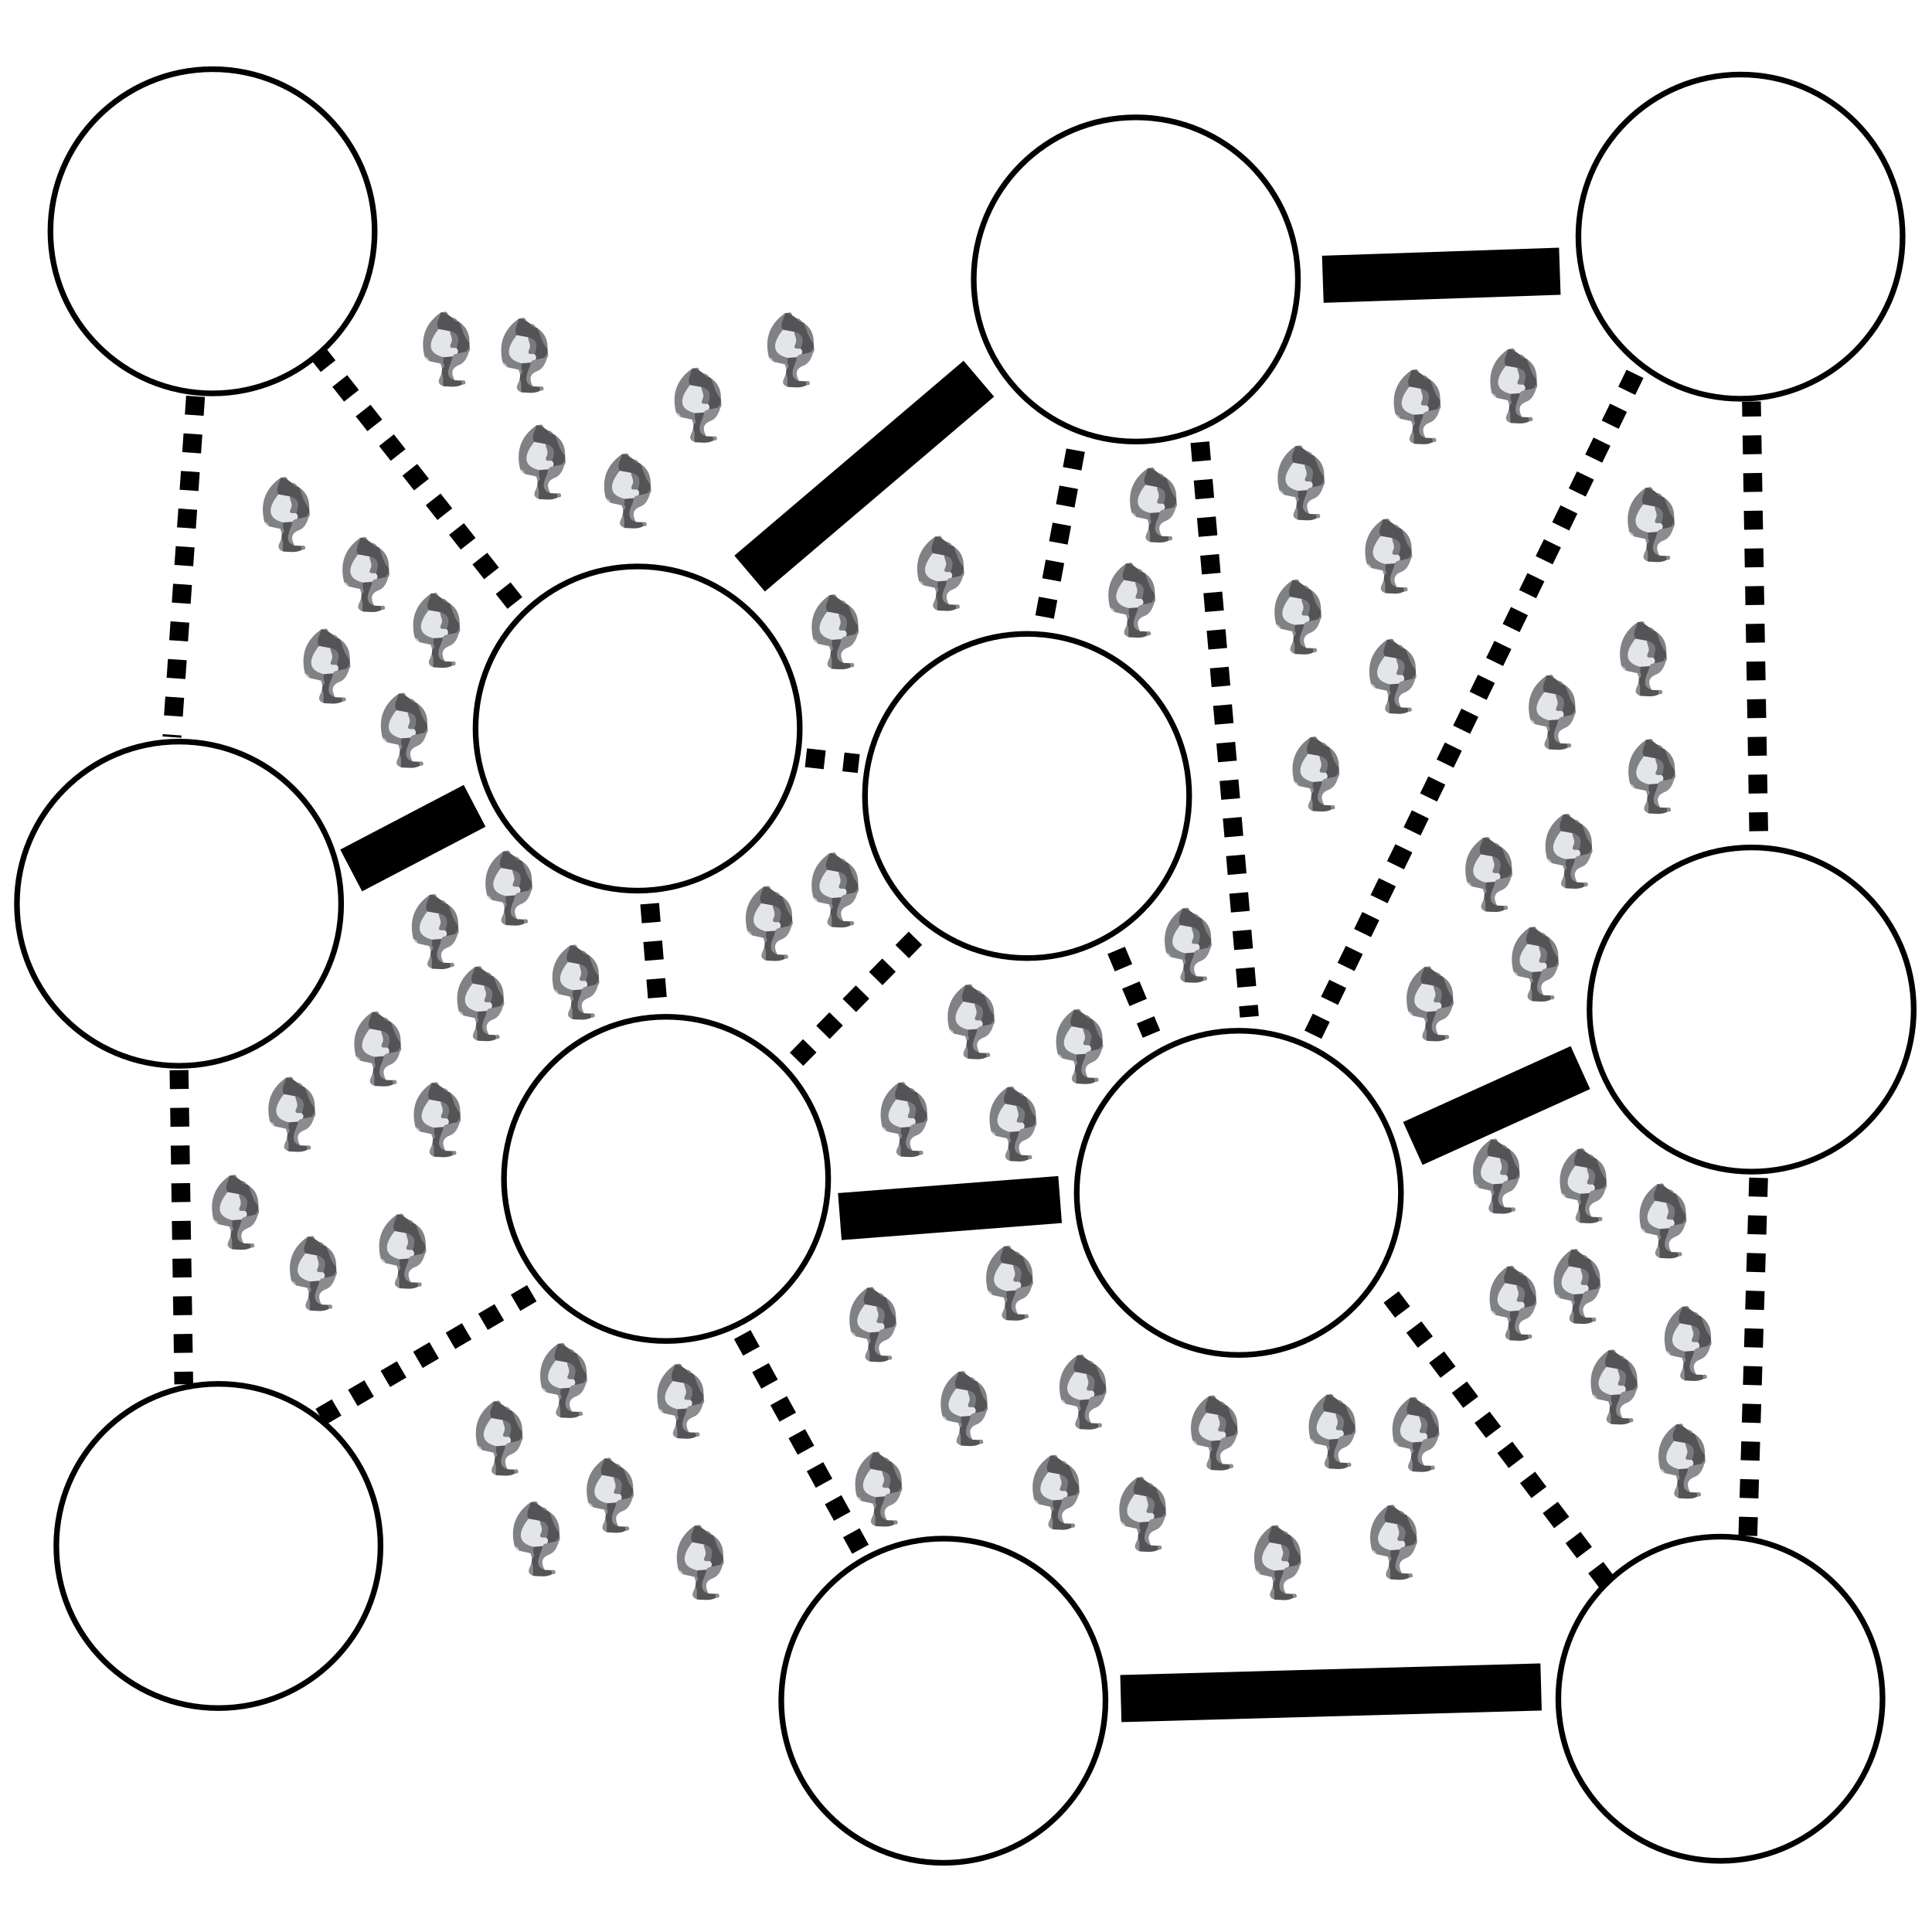 <?xml version="1.0" encoding="UTF-8"?>
<svg width="2050" height="2050" version="1.1" xmlns="http://www.w3.org/2000/svg" xmlns:xlink="http://www.w3.org/1999/xlink"><g fill="none" stroke="#000" stroke-width="6"><circle cx="225.52" cy="245.41" r="172"/><circle cx="1205.2" cy="296.52" r="172"/><circle cx="1846.8" cy="251.09" r="172"/><circle cx="189.96" cy="958.9" r="172"/><circle cx="676.59" cy="773.05" r="172"/><circle cx="1089.8" cy="844.59" r="172"/><circle cx="706.75" cy="1250.9" r="172"/><circle cx="1314.5" cy="1265.7" r="172"/><circle cx="1858.6" cy="1071.2" r="172"/><circle cx="231.77" cy="1640.4" r="172"/><circle cx="1001" cy="1804.6" r="172"/><circle cx="1825.5" cy="1802.5" r="172"/></g><g id="a"><path d="m450.52 378.34c-4.8-19.5 0.61-35.23 17.28-46.8 6.34 5.5 0.92 11.89 1.38 17.82-4.97 10.79-4.61 20.79 4.43 29.52 0.46 2.82-0.32 5.16-2.45 7.07-1.28 0.77-2.53 0.7-3.78-0.14-3.97-0.88-7.949-1.75-11.93-2.61-1.589-1.66-3.149-3.37-4.93-4.86" fill="#7f8184"/><path d="m465.36 349.15c-3.661-6.49 1.43-11.76 2.45-17.61 0.8-0.07 1.61-0.13 2.41-0.2 2.07 0.15 3.67 1.25 5.16 2.57 1.5 1.04 3.01 2.11 4.51 3.17 2.1 1.03 3.56 3.05 5.81 3.83 0.64 0.09 1.18 0.36 1.63 0.83 6.1 6.16 8.28 14.21 10.77 22.14 0.06 1.39 0.12 2.78 0.19 4.19-0.85 2.36-1.911 4.61-3.221 6.75-2.1 2.95-4.81 4.06-8.31 2.77-2.709-1.76-4.079-4.48-5.17-7.35 0.06-5.65 1.02-11.83-7.33-12.63-3.319-2.45-6.92-4.61-8.899-8.46" fill="#545456"/><path d="m470.37 385.56c0.04-2.18 0.089-4.37 0.13-6.54 1.49-3.98 4.629-4.37 8.209-3.81 5.52 2.78 6.86 7.2 2.83 11.7-5.58 6.22-4.54 11.34 0.91 16.58 2.34 0.12 4.7 0.22 7.051 0.34 1.91 1.15 1.86 2.63 0.709 4.29-6.33 3.44-13.11 1.9-19.769 1.73-4.101-4.32-2.58-9.34-1.78-14.26 0.13-1.54 0.25-3.09 0.39-4.62 0.61-1.77 1.31-3.51 1.32-5.41" fill="#545456"/><path d="m482.45 403.49c-8.36-2.64-7.649-8.96-5.49-15.1 1.18-3.36 3.02-6.45 3.14-10.13-0.49-4.76 2.13-4.15 5.08-2.94l9.44-2.14c1.02-0.8 1.98-0.73 2.88 0.2-1.77 5.87-4.33 11.57-10.27 13.88-9.15 3.54-8.17 9.36-4.78 16.23" fill="#8a8c8f"/><path d="m498.1 363.87c-6.03-6.2-7.38-14.67-10.77-22.14 7.93 5.27 11.13 12.83 10.77 22.14" fill="#7f8184"/><path d="m468.66 395.59c2.76 4.48 0.76 9.55 1.78 14.26-9.41-3.65-2.68-9.33-1.78-14.26" fill="#8a8c8f"/><path d="m470.37 385.56c1.43 2.26 1.389 4.16-1.32 5.41-0.55-1.73-1.101-3.45-1.661-5.17 1-0.08 1.981-0.16 2.981-0.24" fill="#8a8c8f"/><path d="m450.52 378.34c2.71 0.54 4.411 2.11 4.93 4.86-2.48-0.77-4.149-2.37-4.93-4.86" fill="#c2c4c6"/><path d="m497.5 373.38-2.88-0.21c1.22-1.7 2.43-3.41 3.67-5.11 1 1.95 0.21 3.66-0.79 5.32" fill="#7f8184"/><path d="m490.21 408.12c-0.23-1.43-0.47-2.86-0.709-4.29 1.879-0.5 3.99-0.71 4.389 1.67 0.44 2.64-1.85 2.55-3.68 2.62" fill="#8a8c8f"/><path d="m485.7 340.9c-2.74-0.05-4.72-1.27-5.81-3.82 2.68 0.16 4.551 1.53 5.81 3.82" fill="#7f8184"/><path d="m475.38 333.9c-1.72-0.86-3.439-1.71-5.16-2.57 2.8-1.3 4.44-0.28 5.16 2.57" fill="#7f8184"/><path d="m485.18 375.32c-2.28-0.02-3.921 1.05-5.09 2.94-3.2 0.25-6.39 0.51-9.6 0.76-15.89-3.92-17.63-14.08-5.13-29.87l12.04 2.2c8.19 3.72 4.22 12.15 6.98 17.98 1.75 1.8 2.09 3.78 0.8 5.99" fill="#e4e5e6"/><path d="m484.38 369.33c-2.819-0.77-9.079 1.61-5.709-5.17 2.45-4.93-1.21-8.54-1.27-12.82 11.14 2.58 9.64 10.06 6.98 17.99" fill="#787a7c"/></g><use x="269.301" y="1287.323" xlink:href="#a"/><use x="1114.086" y="877.53" xlink:href="#a"/><use x="-10.464" y="298.223" xlink:href="#a"/><use x="-44.721" y="404.457" xlink:href="#a"/><use x="266.823" y="59.359" xlink:href="#a"/><use x="-169.983" y="175.36" xlink:href="#a"/><use x="66.286" y="571.755" xlink:href="#a"/><use x="-11.911" y="617.988" xlink:href="#a"/><use x="-85.454" y="239.111" xlink:href="#a"/><use x="750.112" y="165.327" xlink:href="#a"/><use x="738.792" y="1236.292" xlink:href="#a"/><use x="786.959" y="632.415" xlink:href="#a"/><use x="814.808" y="1149.907" xlink:href="#a"/><use x="524.412" y="237.888" xlink:href="#a"/><use x="906.883" y="141.775" xlink:href="#a"/><use x="1004.097" y="347.118" xlink:href="#a"/><use x="939.861" y="1148.418" xlink:href="#a"/><use x="903.532" y="284.048" xlink:href="#a"/><use x="556.742" y="713.578" xlink:href="#a"/><use x="124.356" y="1094.27" xlink:href="#a"/><use x="248.483" y="1116.258" xlink:href="#a"/><use x="173.673" y="1216.058" xlink:href="#a"/><use x="95.47" y="1262.295" xlink:href="#a"/><use x="56.07" y="1155.485" xlink:href="#a"/><use x="1279.02" y="453.247" xlink:href="#a"/><use x="1290.823" y="924.95" xlink:href="#a"/><use x="1206.302" y="887.68" xlink:href="#a"/><use x="1310.903" y="1179.868" xlink:href="#a"/><use x="1317.31" y="1054.978" xlink:href="#a"/><use x="1239.106" y="1101.215" xlink:href="#a"/><use x="1199.708" y="994.409" xlink:href="#a"/><use x="1173.268" y="385.238" xlink:href="#a"/><use x="1278.318" y="186.048" xlink:href="#a"/><use x="1043.631" y="694.555" xlink:href="#a"/><use x="1190.94" y="532.655" xlink:href="#a"/><use x="1270.02" y="328.54" xlink:href="#a"/><use x="-72.951" y="742.402" xlink:href="#a"/><use x="137.239" y="671.638" xlink:href="#a"/><use x="-9.744" y="817.54" xlink:href="#a"/><use x="-46.529" y="957.11" xlink:href="#a"/><use x="-141.331" y="980.73" xlink:href="#a"/><use x="-164.069" y="811.858" xlink:href="#a"/><use x="-223.942" y="915.749" xlink:href="#a"/><use x="671.779" y="739.901" xlink:href="#a"/><use x="1155.334" y="652.46" xlink:href="#a"/><use x="675.35" y="1106.488" xlink:href="#a"/><use x="601.145" y="822.072" xlink:href="#a"/><use x="597.546" y="990.918" xlink:href="#a"/><use x="485.596" y="817.377" xlink:href="#a"/><use x="1005.035" y="1265.912" xlink:href="#a"/><use x="1028.582" y="1151.518" xlink:href="#a"/><use x="36.231" y="694.395" xlink:href="#a"/><use x="101.469" y="119.76" xlink:href="#a"/><use x="365.306" y="0.728" xlink:href="#a"/><use x="82.916" y="6.479" xlink:href="#a"/><use x="1132.448" y="38.952" xlink:href="#a"/><use x="999.668" y="219.528" xlink:href="#a"/><use x="1030.094" y="61.064" xlink:href="#a"/><use x="727.233" y="266.288" xlink:href="#a"/><use x="452.518" y="1034.852" xlink:href="#a"/><use x="412.376" y="573.82" xlink:href="#a"/><use x="458.599" y="1209.518" xlink:href="#a"/><use x="881.941" y="1287.482" xlink:href="#a"/><use x="549.364" y="1124.048" xlink:href="#a"/><use x="646.828" y="1212.928" xlink:href="#a"/><use x="342.419" y="609.321" xlink:href="#a"/><use x="-126.915" y="336.288" xlink:href="#a"/><use x="192.231" y="150.319" xlink:href="#a"/><use x="412.436" y="299.883" xlink:href="#a"/><use x="922.597" y="450.747" xlink:href="#a"/><use x="1106.038" y="557.349" xlink:href="#a"/><use x="1131.755" y="1012.308" xlink:href="#a"/><g stroke="#000"><g stroke-dasharray="20" stroke-width="20"><line x1="207.5" x2="182.45" y1="420.56" y2="782.15"/><line x1="189.96" x2="194.98" y1="1135.5" y2="1468.8"/><line x1="339.86" x2="576.32" y1="1503.5" y2="1365.2"/><line x1="1854.6" x2="1866.1" y1="1629.6" y2="1245.8"/><line x1="1705.3" x2="1465.1" y1="1679.3" y2="1361.6"/><line x1="1866.1" x2="1858.4" y1="881.9" y2="426.06"/><line x1="1393.2" x2="1735.8" y1="1097.9" y2="394.75"/><line x1="546.3" x2="339.21" y1="639.81" y2="377.2"/><line x1="787.63" x2="913.26" y1="1416.1" y2="1644.4"/><line x1="689.35" x2="698.37" y1="958.89" y2="1069.4"/><line x1="1141.3" x2="1107" y1="477.72" y2="662.4"/><line x1="1184.4" x2="1221.8" y1="1008.4" y2="1097.3"/><line x1="971.3" x2="839.95" y1="995.52" y2="1129.3"/><line x1="855.19" x2="911.18" y1="804.03" y2="810.27"/><line x1="1273.2" x2="1325.7" y1="469.2" y2="1078.9"/></g><g stroke-width="50"><line x1="891.07" x2="1124.8" y1="1290.9" y2="1272.8"/><line x1="1189.3" x2="1635.2" y1="1802.3" y2="1790"/><line x1="1403.6" x2="1655.1" y1="296.33" y2="287.79"/><line x1="372.61" x2="503.63" y1="923.62" y2="855.04"/><line x1="1499.1" x2="1676.9" y1="1213.3" y2="1132.8"/><line x1="1038.6" x2="795.41" y1="401.83" y2="608.61"/></g></g></svg>
